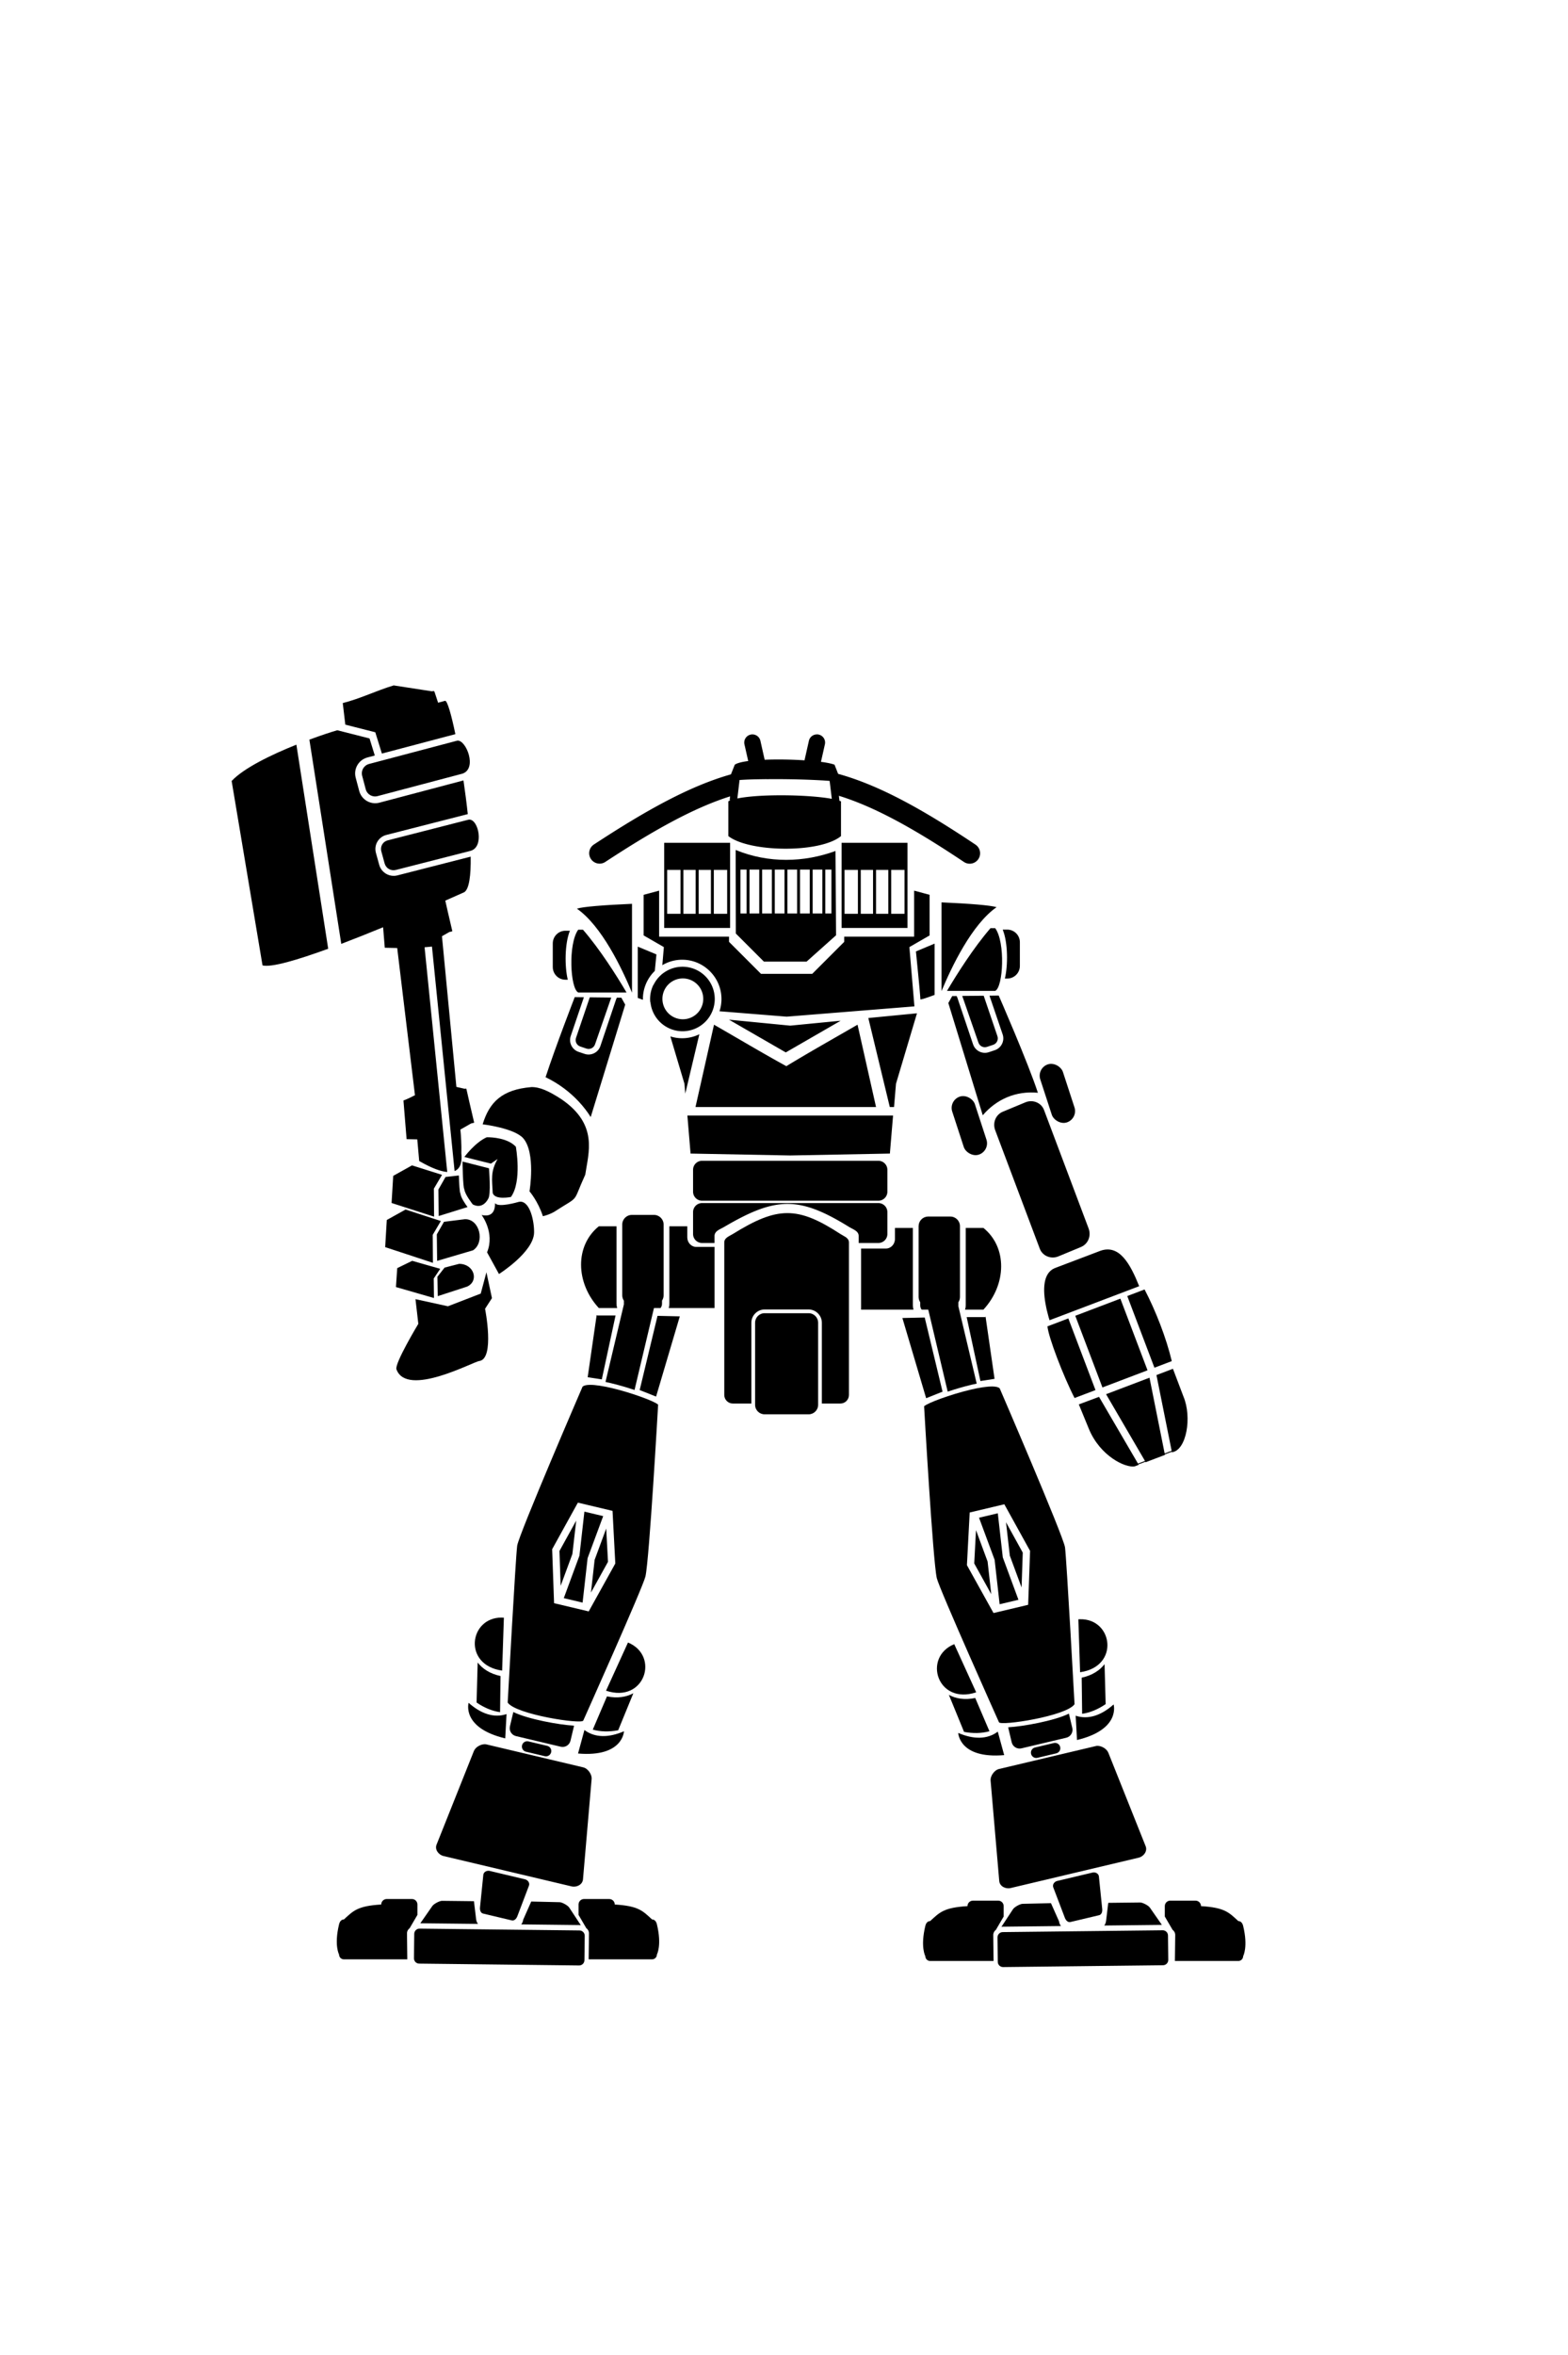 <?xml version="1.0" encoding="UTF-8" standalone="no"?>
<!-- Created with Inkscape (http://www.inkscape.org/) -->

<svg
   sodipodi:docname="Hatchetman.svg"
   inkscape:version="1.1.2 (0a00cf5339, 2022-02-04)"
   id="svg8"
   version="1.1"
   viewBox="0 0 34.983 52.516"
   height="52.516mm"
   width="34.983mm"
   xmlns:inkscape="http://www.inkscape.org/namespaces/inkscape"
   xmlns:sodipodi="http://sodipodi.sourceforge.net/DTD/sodipodi-0.dtd"
   xmlns="http://www.w3.org/2000/svg"
   xmlns:svg="http://www.w3.org/2000/svg"
   xmlns:rdf="http://www.w3.org/1999/02/22-rdf-syntax-ns#"
   xmlns:cc="http://creativecommons.org/ns#"
   xmlns:dc="http://purl.org/dc/elements/1.1/">
  <defs
     id="defs2" />
  <sodipodi:namedview
     id="base"
     pagecolor="#ffffff"
     bordercolor="#666666"
     borderopacity="1.0"
     inkscape:pageopacity="0.0"
     inkscape:pageshadow="2"
     inkscape:zoom="5.6568543"
     inkscape:cx="78.223687"
     inkscape:cy="97.669123"
     inkscape:document-units="mm"
     inkscape:current-layer="layer1"
     showgrid="false"
     inkscape:window-width="1850"
     inkscape:window-height="1016"
     inkscape:window-x="70"
     inkscape:window-y="1107"
     inkscape:window-maximized="1"
     inkscape:snap-global="false"
     fit-margin-top="0"
     fit-margin-left="0"
     fit-margin-right="0"
     fit-margin-bottom="0"
     showguides="true"
     inkscape:guide-bbox="true"
     inkscape:pagecheckerboard="0" />
  <g
     inkscape:label="Capa 1"
     inkscape:groupmode="layer"
     id="layer1"
     transform="translate(-135.49,-99.591)">
    <path
       id="rect21856"
       style="fill:#000000;stroke:none;stroke-width:0.624;stroke-linecap:round;stroke-miterlimit:4;stroke-dasharray:none;stop-color:#000000"
       d="M 33.143 57.678 C 31.69 58.115 30.334 58.792 28.857 59.164 L 29.072 60.98 L 31.596 61.621 L 32.152 63.414 L 38.338 61.779 C 37.996 60.131 37.669 58.999 37.482 58.971 L 36.883 59.133 L 36.578 58.207 L 36.562 58.207 L 36.545 58.152 L 36.348 58.172 L 33.143 57.678 z M 28.398 61.451 C 27.881 61.599 27.03 61.878 26.047 62.242 L 28.732 79.428 C 29.892 78.987 31.096 78.506 32.254 78.029 L 32.395 79.754 L 32.414 79.752 L 32.414 79.754 L 33.441 79.777 L 34.936 92.162 C 34.618 92.329 34.297 92.486 33.967 92.607 L 34.232 95.863 L 34.25 95.859 L 34.25 95.861 L 35.131 95.879 L 35.293 97.701 C 36.365 98.318 37.122 98.582 37.654 98.625 L 35.746 79.715 L 36.367 79.656 L 38.273 98.547 C 38.869 98.301 38.895 97.563 38.842 97.059 C 38.864 96.32 38.808 95.529 38.76 95.055 L 39.664 94.539 L 39.922 94.477 L 39.523 92.768 L 39.271 91.654 L 39.262 91.652 L 39.246 91.602 L 39.109 91.619 L 38.424 91.463 L 37.209 78.785 L 37.828 78.432 L 38.084 78.369 L 37.686 76.66 L 37.49 75.789 C 38.405 75.385 39.086 75.08 39.086 75.08 C 39.503 74.817 39.65 73.665 39.627 72.088 L 33.453 73.666 C 32.792 73.835 32.106 73.435 31.926 72.777 L 31.648 71.766 C 31.469 71.108 31.863 70.431 32.523 70.262 L 39.383 68.508 C 39.283 67.572 39.157 66.611 39.02 65.674 L 31.938 67.547 C 31.198 67.742 30.438 67.298 30.242 66.559 L 29.945 65.439 C 29.75 64.7 30.192 63.938 30.932 63.742 L 31.555 63.578 L 31.111 62.141 L 28.398 61.451 z M 38.521 62.324 C 38.498 62.326 38.474 62.331 38.451 62.338 L 31.076 64.287 C 30.631 64.405 30.375 64.844 30.492 65.289 L 30.789 66.41 C 30.907 66.856 31.346 67.11 31.791 66.992 L 38.934 65.104 C 40.204 64.675 39.246 62.27 38.521 62.324 z M 24.953 62.664 C 22.863 63.501 20.529 64.626 19.502 65.721 L 22.102 81.24 C 22.851 81.429 25.052 80.779 27.631 79.838 L 24.953 62.664 z M 39.506 68.971 C 39.48 68.972 39.456 68.975 39.43 68.98 L 32.646 70.715 C 32.229 70.821 31.992 71.229 32.105 71.645 L 32.381 72.656 C 32.495 73.072 32.911 73.314 33.328 73.207 L 39.613 71.6 C 40.784 71.287 40.292 68.944 39.506 68.971 z M 53.209 76.057 C 50.811 76.162 49.102 76.299 48.568 76.463 C 50.663 77.924 52.363 81.496 53.209 83.535 L 53.209 76.057 z M 48.682 78.234 C 47.818 79.425 48.004 83.191 48.682 83.518 L 52.748 83.518 C 51.898 82.08 50.515 79.89 49.08 78.234 L 48.682 78.234 z M 47.58 78.322 C 47.001 78.337 46.539 78.808 46.539 79.391 L 46.539 81.377 C 46.539 81.969 47.016 82.445 47.607 82.445 L 47.803 82.445 C 47.533 81.359 47.538 79.4 47.982 78.322 L 47.607 78.322 C 47.598 78.322 47.589 78.322 47.58 78.322 z M 48.387 83.91 C 48.387 83.91 46.775 88.063 45.932 90.648 C 46.475 90.909 46.999 91.225 47.49 91.592 C 48.395 92.269 49.165 93.097 49.732 94 L 52.637 84.541 L 52.311 83.957 L 51.936 83.953 C 51.905 84.015 51.877 84.078 51.871 84.096 L 50.547 88.027 C 50.363 88.573 49.764 88.87 49.219 88.686 L 48.707 88.514 C 48.161 88.33 47.865 87.731 48.049 87.186 L 49.158 83.92 L 48.387 83.91 z M 49.654 83.926 L 48.496 87.336 C 48.393 87.641 48.552 87.964 48.857 88.066 L 49.367 88.238 C 49.673 88.341 49.995 88.182 50.098 87.877 L 51.461 83.947 L 49.654 83.926 z M 44.717 91.48 L 44.717 91.482 C 42.283 91.69 41.208 92.729 40.635 94.611 C 40.635 94.611 43.277 94.924 44.045 95.779 C 45.124 97.003 44.58 100.254 44.58 100.254 C 44.58 100.254 45.289 101.068 45.707 102.346 C 46.043 102.266 46.354 102.147 46.635 101.99 C 48.921 100.52 48.117 101.376 49.273 98.852 C 49.544 96.987 50.394 94.625 47.246 92.486 C 46.207 91.815 45.438 91.459 44.717 91.48 z M 40.996 95.701 C 40.985 95.702 40.977 95.703 40.977 95.703 C 39.993 96.142 39.096 97.361 39.096 97.361 L 41.328 97.92 L 41.893 97.533 C 41.285 98.6 41.424 99.233 41.482 100.387 C 41.656 101.013 43.018 100.725 43.018 100.725 C 43.964 99.412 43.43 96.498 43.43 96.498 C 42.742 95.756 41.381 95.701 41.051 95.701 L 41.049 95.701 C 41.026 95.701 40.988 95.709 40.996 95.701 z M 38.939 97.746 C 38.939 97.746 38.97 99.933 39.092 100.07 C 39.136 100.524 39.807 101.357 39.807 101.357 C 40.672 101.8 41.09 100.895 41.09 100.895 C 41.362 100.576 41.166 98.312 41.166 98.312 L 38.939 97.746 z M 34.688 98.068 L 33.105 98.951 L 32.967 101.232 L 36.547 102.383 L 36.527 100.029 L 37.215 98.863 L 34.688 98.068 z M 38.631 98.918 L 37.51 99.043 L 36.908 100.102 L 36.936 102.33 L 39.363 101.574 C 39.168 101.312 38.798 100.778 38.766 100.445 C 38.694 100.364 38.654 99.558 38.633 98.918 L 38.631 98.918 z M 43.82 101.123 L 43.82 101.125 C 43.766 101.124 43.711 101.133 43.652 101.145 C 43.652 101.145 41.931 101.657 41.682 101.242 C 41.667 101.396 41.746 102.514 40.549 102.244 C 40.549 102.244 41.686 103.732 41.006 105.383 L 42.01 107.211 C 42.01 107.211 44.922 105.374 44.965 103.729 C 44.984 102.794 44.637 101.132 43.82 101.123 z M 34.146 101.783 L 32.564 102.664 L 32.428 104.947 L 36.449 106.27 L 36.43 103.916 L 37.117 102.75 L 34.146 101.783 z M 39.146 102.596 L 37.379 102.816 L 36.775 103.875 L 36.803 106.104 L 39.824 105.215 C 40.841 104.558 40.399 102.574 39.146 102.596 z M 34.703 106.1 L 33.443 106.715 L 33.334 108.307 L 36.535 109.229 L 36.516 107.588 L 37.062 106.773 L 34.703 106.1 z M 38.656 106.354 L 37.43 106.67 L 36.826 107.443 L 36.854 109.072 L 39.334 108.266 C 40.351 107.786 39.909 106.354 38.658 106.354 L 38.656 106.354 z M 40.953 107.064 L 40.473 108.857 L 37.711 109.924 L 34.98 109.326 L 35.219 111.402 C 35.219 111.402 33.202 114.749 33.377 115.229 C 34.254 117.638 39.888 114.566 40.359 114.529 C 41.674 114.335 40.838 110.135 40.838 110.135 L 41.418 109.24 L 40.953 107.064 z "
       transform="matrix(0.265,0,0,0.265,135.49,99.591)" />
    <path
       id="path6324"
       style="fill:#000000;stroke:none;stroke-width:1px;stroke-linecap:butt;stroke-linejoin:miter;stroke-opacity:1"
       d="M 55.492 74.949 L 54.189 75.299 L 54.189 78.717 L 55.891 79.699 L 55.762 81.221 C 56.253 80.931 56.824 80.762 57.434 80.762 C 59.255 80.762 60.74 82.249 60.74 84.07 C 60.74 84.429 60.681 84.774 60.574 85.098 L 66.227 85.553 L 76.986 84.688 L 76.562 79.699 L 78.264 78.717 L 78.264 75.299 L 76.961 74.949 L 76.961 78.818 L 71.076 78.818 L 71.076 79.258 L 68.385 81.949 L 66.227 81.949 L 64.068 81.949 L 61.377 79.258 L 61.377 78.818 L 55.492 78.818 L 55.492 74.949 z M 78.686 79.406 L 77.113 80.064 C 77.113 80.064 77.507 83.973 77.484 84.082 C 77.462 84.191 78.686 83.721 78.686 83.721 L 78.686 79.406 z M 53.693 79.66 L 53.693 83.975 C 53.693 83.975 53.895 84.051 54.131 84.135 C 54.13 84.113 54.127 84.092 54.127 84.07 C 54.127 83.144 54.512 82.304 55.129 81.703 C 55.201 80.965 55.266 80.316 55.266 80.316 L 53.693 79.66 z M 57.461 81.352 A 2.715 2.715 0 0 0 56.072 81.736 A 2.715 2.715 0 0 0 55.895 81.852 C 55.866 81.871 55.838 81.891 55.811 81.912 A 2.715 2.715 0 0 0 55.756 81.955 C 55.736 81.971 55.715 81.985 55.695 82.002 L 55.695 82.008 A 2.715 2.715 0 0 0 55.014 82.895 C 55.015 82.879 55.014 82.881 55.016 82.865 C 54.835 83.228 54.732 83.637 54.732 84.07 C 54.732 84.158 54.738 84.244 54.746 84.33 C 54.753 84.332 54.756 84.331 54.762 84.332 A 2.715 2.715 0 0 0 56.217 86.475 A 2.715 2.715 0 0 0 57.461 86.781 A 2.715 2.715 0 0 0 60.176 84.066 A 2.715 2.715 0 0 0 57.461 81.352 z M 57.488 82.336 A 1.718 1.718 0 0 1 59.207 84.055 A 1.718 1.718 0 0 1 57.488 85.773 A 1.718 1.718 0 0 1 55.77 84.055 A 1.718 1.718 0 0 1 57.488 82.336 z M 77.201 85.27 L 73.105 85.668 L 74.912 93.156 L 75.27 93.156 L 75.434 91.199 L 77.201 85.27 z M 61.375 85.807 L 66.154 88.562 L 70.777 85.895 L 66.529 86.309 L 61.375 85.807 z M 60.113 86.23 L 58.555 93.156 L 73.754 93.156 L 72.197 86.23 C 70.196 87.387 68.178 88.518 66.203 89.719 C 64.151 88.597 62.143 87.392 60.113 86.23 z M 58.879 87.033 C 58.441 87.246 57.952 87.369 57.434 87.369 C 57.087 87.369 56.752 87.314 56.438 87.215 L 57.625 91.199 L 57.693 92.031 L 58.879 87.033 z M 57.871 93.871 L 58.139 97.074 L 66.529 97.234 L 74.92 97.074 L 75.188 93.871 L 57.871 93.871 z M 59.09 97.682 C 58.678 97.692 58.35 98.027 58.35 98.441 L 58.35 100.281 C 58.35 100.702 58.689 101.041 59.109 101.041 L 73.949 101.041 C 74.37 101.041 74.709 100.702 74.709 100.281 L 74.709 98.441 C 74.709 98.021 74.37 97.682 73.949 97.682 L 59.109 97.682 C 59.103 97.682 59.096 97.681 59.09 97.682 z M 59.09 101.24 C 58.678 101.251 58.35 101.586 58.35 102 L 58.35 103.84 C 58.35 104.26 58.689 104.598 59.109 104.598 L 60.156 104.598 L 60.156 104.023 C 60.156 103.585 60.601 103.463 60.994 103.232 C 63.164 101.96 64.734 101.316 66.285 101.312 C 67.836 101.308 69.369 101.944 71.459 103.232 C 71.847 103.472 72.293 103.585 72.293 104.023 L 72.293 104.598 L 73.949 104.598 C 74.37 104.598 74.709 104.26 74.709 103.84 L 74.709 102 C 74.709 101.579 74.37 101.24 73.949 101.24 L 59.109 101.24 C 59.103 101.24 59.096 101.24 59.09 101.24 z "
       transform="matrix(0.265,0,0,0.265,135.49,99.591)" />
    <rect
       style="opacity:1;vector-effect:none;fill:#1a1a1a;fill-opacity:1;stroke:none;stroke-width:0.1;stroke-linecap:butt;stroke-linejoin:miter;stroke-miterlimit:4;stroke-dasharray:none;stroke-dashoffset:0;stroke-opacity:1"
       id="rect860"
       width="7.094"
       height="0"
       x="148.868"
       y="129.319" />
    <path
       id="path962"
       style="fill:#000000;stroke:none;stroke-width:0.065;stroke-linecap:butt;stroke-linejoin:miter;stroke-miterlimit:4;stroke-dasharray:none;stroke-opacity:1"
       d="m 153.718,115.968 v 5.2e-4 a 0.182,0.182 0 0 0 -0.181,0.142 l -0.098,0.436 c -0.284,-0.019 -0.608,-0.025 -0.889,-0.013 l -0.095,-0.423 a 0.182,0.182 0 0 0 -0.181,-0.142 v -5.2e-4 a 0.182,0.182 0 0 0 -0.038,0.005 0.182,0.182 0 0 0 -0.137,0.217 l 0.084,0.372 c -0.142,0.019 -0.249,0.046 -0.3,0.082 l -0.085,0.215 c -0.902,0.255 -1.865,0.782 -3.057,1.564 a 0.232,0.232 0 0 0 -0.068,0.322 0.232,0.232 0 0 0 0.322,0.067 c 1.111,-0.729 1.992,-1.212 2.784,-1.462 l -0.01,0.089 0.017,0.002 c -0.016,0.006 -0.034,0.012 -0.046,0.019 v 0.776 c 0.468,0.365 2.046,0.385 2.513,0 v -0.776 c -0.009,-0.004 -0.023,-0.007 -0.034,-0.011 l -0.013,-0.112 c 0.795,0.245 1.676,0.731 2.79,1.476 a 0.232,0.232 0 0 0 0.322,-0.065 0.232,0.232 0 0 0 -0.065,-0.322 c -1.193,-0.798 -2.158,-1.328 -3.064,-1.578 l -0.08,-0.204 c -0.063,-0.024 -0.169,-0.046 -0.303,-0.064 l 0.088,-0.391 a 0.182,0.182 0 0 0 -0.139,-0.217 0.182,0.182 0 0 0 -0.038,-0.005 z m -1.131,0.999 c 0.377,-0.004 0.767,0.003 1.118,0.02 0.142,0.007 0.238,0.013 0.295,0.019 l 0.048,0.399 c -0.276,-0.051 -0.721,-0.08 -1.152,-0.079 -0.367,6.4e-4 -0.722,0.023 -0.955,0.071 l 0.049,-0.412 c 0.186,-0.012 0.288,-0.015 0.597,-0.019 z" />
    <path
       id="path1385"
       style="fill:#000000;stroke:none;stroke-width:0.246;stroke-linecap:butt;stroke-linejoin:miter;stroke-miterlimit:4;stroke-dasharray:none;stroke-opacity:1"
       d="M 55.92 70.922 L 55.92 78.086 L 61.469 78.086 L 61.469 70.922 L 55.92 70.922 z M 70.854 70.922 L 70.854 78.086 L 76.4 78.086 L 76.4 70.922 L 70.854 70.922 z M 61.936 71.525 L 61.951 78.559 L 64.312 80.92 L 67.908 80.92 L 70.387 78.705 L 70.342 71.611 C 67.691 72.578 64.722 72.667 61.936 71.525 z M 62.338 73.176 L 62.857 73.176 L 62.857 76.869 L 62.338 76.869 L 62.338 73.176 z M 63.102 73.176 L 63.922 73.176 L 63.922 76.869 L 63.102 76.869 L 63.102 73.176 z M 64.166 73.176 L 64.984 73.176 L 64.984 76.869 L 64.166 76.869 L 64.166 73.176 z M 65.229 73.176 L 66.047 73.176 L 66.047 76.869 L 65.229 76.869 L 65.229 73.176 z M 66.291 73.176 L 67.109 73.176 L 67.109 76.869 L 66.291 76.869 L 66.291 73.176 z M 67.354 73.176 L 68.174 73.176 L 68.174 76.869 L 67.354 76.869 L 67.354 73.176 z M 68.418 73.176 L 69.236 73.176 L 69.236 76.869 L 68.418 76.869 L 68.418 73.176 z M 69.48 73.176 L 69.998 73.176 L 69.998 76.869 L 69.48 76.869 L 69.48 73.176 z M 56.168 73.205 L 57.293 73.205 L 57.293 76.898 L 56.168 76.898 L 56.168 73.205 z M 57.535 73.205 L 58.568 73.205 L 58.568 76.898 L 57.535 76.898 L 57.535 73.205 z M 58.82 73.205 L 59.854 73.205 L 59.854 76.898 L 58.82 76.898 L 58.82 73.205 z M 60.098 73.205 L 61.221 73.205 L 61.221 76.898 L 60.098 76.898 L 60.098 73.205 z M 71.102 73.205 L 72.227 73.205 L 72.227 76.898 L 71.102 76.898 L 71.102 73.205 z M 72.469 73.205 L 73.502 73.205 L 73.502 76.898 L 72.469 76.898 L 72.469 73.205 z M 73.754 73.205 L 74.787 73.205 L 74.787 76.898 L 73.754 76.898 L 73.754 73.205 z M 75.031 73.205 L 76.154 73.205 L 76.154 76.898 L 75.031 76.898 L 75.031 73.205 z "
       transform="matrix(0.265,0,0,0.265,135.49,99.591)" />
    <path
       id="rect8181"
       style="stroke-width:1.671;stroke-linecap:round;stop-color:#000000"
       d="M 66.277 102.084 C 64.936 102.088 63.578 102.677 61.701 103.84 C 61.36 104.051 60.977 104.162 60.977 104.562 L 60.977 117.385 C 60.977 117.786 61.3 118.109 61.701 118.109 L 63.258 118.109 L 63.258 111.309 C 63.258 110.698 63.762 110.193 64.373 110.193 L 68.078 110.193 C 68.689 110.193 69.193 110.698 69.193 111.309 L 69.193 118.109 L 70.75 118.109 C 71.151 118.109 71.473 117.786 71.473 117.385 L 71.473 104.562 C 71.473 104.162 71.086 104.059 70.75 103.84 C 68.943 102.662 67.619 102.08 66.277 102.084 z M 64.373 110.508 C 63.93 110.508 63.572 110.865 63.572 111.309 L 63.572 118.215 C 63.572 118.658 63.929 119.016 64.373 119.016 L 68.078 119.016 C 68.522 119.016 68.879 118.658 68.879 118.215 L 68.879 111.309 C 68.879 110.865 68.522 110.508 68.078 110.508 L 64.373 110.508 z "
       transform="matrix(0.265,0,0,0.265,135.49,99.591)" />
    <path
       id="rect15785-4-6"
       style="stroke-width:0.585;stroke-linecap:round;stop-color:#000000"
       d="M 78.107 102.375 C 77.677 102.397 77.338 102.75 77.338 103.186 L 77.338 109.137 C 77.338 109.303 77.388 109.456 77.473 109.584 L 77.473 109.852 C 77.473 109.99 77.522 110.113 77.6 110.211 L 78.152 110.211 L 79.787 117.107 C 80.416 116.897 81.122 116.687 81.789 116.529 C 81.939 116.494 82.086 116.462 82.23 116.432 L 80.682 109.904 C 80.682 109.904 80.682 109.902 80.682 109.902 C 80.683 109.886 80.684 109.868 80.684 109.852 L 80.684 109.59 C 80.771 109.46 80.82 109.305 80.82 109.137 L 80.82 103.186 C 80.82 102.736 80.46 102.375 80.01 102.375 L 78.15 102.375 C 78.136 102.375 78.121 102.374 78.107 102.375 z M 75.346 103.33 L 75.346 104.258 C 75.346 104.706 75.007 105.066 74.586 105.066 L 72.494 105.066 L 72.494 110.211 L 76.91 110.211 C 76.872 110.097 76.854 109.977 76.854 109.852 L 76.854 103.33 L 75.346 103.33 z M 81.305 103.33 L 81.305 109.852 C 81.305 109.977 81.286 110.097 81.248 110.211 L 82.793 110.211 C 84.758 108.082 84.815 104.965 82.793 103.33 L 81.305 103.33 z M 82.975 110.793 C 82.96 110.808 82.949 110.823 82.934 110.838 L 81.385 110.838 L 82.543 116.215 L 83.732 116.031 L 82.975 110.793 z M 77.852 110.869 L 75.973 110.912 L 77.973 117.66 L 79.354 117.111 L 77.852 110.869 z M 83.566 116.674 C 83.095 116.665 82.424 116.775 81.703 116.945 C 80.018 117.344 78.069 118.067 77.801 118.342 C 77.801 118.342 78.539 131.358 78.869 132.801 C 79.093 133.745 84.104 144.928 84.104 144.928 C 84.229 145.26 89.786 144.416 90.467 143.41 C 90.467 143.41 89.802 131.264 89.664 130.205 C 89.486 129.158 84.166 116.834 84.166 116.834 C 84.061 116.729 83.849 116.679 83.566 116.674 z M 84.555 126.586 L 84.668 126.789 L 86.723 130.508 L 86.561 135.047 L 83.645 135.738 L 81.406 131.709 L 81.639 127.277 L 84.555 126.586 z M 84.006 127.344 L 82.426 127.719 L 83.738 131.26 L 84.16 135 L 85.744 134.623 L 84.426 131.053 L 84.006 127.344 z M 84.697 128.1 L 85.018 130.912 L 86.008 133.588 L 86.107 130.654 L 84.697 128.1 z M 82.17 128.764 L 82.021 131.564 L 83.455 134.152 L 83.146 131.402 L 82.17 128.764 z M 90.92 136.26 C 90.876 136.261 90.832 136.262 90.787 136.266 L 90.934 140.719 C 94.283 140.254 93.709 136.195 90.92 136.26 z M 80.338 138.357 C 77.647 139.469 78.927 143.499 82.186 142.41 L 80.338 138.357 z M 92.994 140.039 C 92.59 140.566 91.955 140.986 91.068 141.178 L 91.107 144.219 C 91.782 144.12 92.445 143.842 93.086 143.404 L 92.994 140.039 z M 79.887 142.625 L 81.164 145.74 C 81.927 145.882 82.645 145.868 83.303 145.686 L 82.107 142.889 C 81.219 143.072 80.469 142.944 79.887 142.625 z M 93.756 143.432 C 92.713 144.358 91.611 144.731 90.561 144.379 L 90.674 146.424 C 94.382 145.537 93.756 143.432 93.756 143.432 z M 89.992 144.205 C 88.759 144.811 86.121 145.284 84.885 145.352 C 84.884 145.352 84.882 145.353 84.881 145.354 C 84.885 145.377 84.885 145.395 84.893 145.422 L 85.176 146.617 C 85.263 146.986 85.631 147.212 86 147.125 L 89.77 146.232 C 90.138 146.145 90.365 145.777 90.277 145.408 L 89.994 144.213 C 89.993 144.209 89.993 144.208 89.992 144.205 z M 84.004 145.719 C 83.118 146.384 81.956 146.379 80.674 145.828 C 80.674 145.828 80.744 148.023 84.543 147.695 L 84.004 145.719 z M 88.811 146.666 C 88.781 146.667 88.751 146.671 88.721 146.678 L 87.137 147.055 C 86.896 147.112 86.75 147.35 86.807 147.59 C 86.864 147.83 87.101 147.979 87.342 147.922 L 88.926 147.547 C 89.166 147.49 89.315 147.25 89.258 147.01 C 89.208 146.799 89.018 146.659 88.811 146.666 z M 92.396 146.914 C 92.35 146.914 92.306 146.92 92.266 146.93 L 84.082 148.869 C 83.756 148.947 83.363 149.41 83.4 149.85 L 84.127 158.289 C 84.165 158.729 84.656 158.983 85.086 158.881 L 95.863 156.326 C 96.293 156.224 96.619 155.776 96.455 155.365 L 93.314 147.5 C 93.171 147.142 92.725 146.913 92.396 146.914 z M 92.072 157.564 C 92.042 157.566 92.011 157.571 91.98 157.578 L 89.006 158.283 C 88.766 158.34 88.586 158.589 88.674 158.82 L 89.654 161.393 C 89.744 161.623 89.922 161.787 90.117 161.74 L 92.537 161.166 C 92.733 161.12 92.822 160.892 92.797 160.646 L 92.518 157.908 C 92.498 157.693 92.286 157.557 92.072 157.564 z M 81.916 159.941 C 81.66 159.941 81.453 160.146 81.453 160.402 C 79.441 160.525 79.105 160.935 78.311 161.66 C 78.086 161.66 77.957 161.848 77.904 162.066 C 77.473 163.845 77.904 164.611 77.904 164.611 C 77.904 164.836 78.086 165.018 78.311 165.018 L 81.893 165.018 L 81.914 165.018 L 83.09 165.018 L 83.648 165.018 L 83.623 162.84 C 83.621 162.657 83.71 162.494 83.848 162.395 L 84.5 161.277 L 84.5 160.402 C 84.5 160.154 84.307 159.953 84.062 159.941 C 84.055 159.941 84.049 159.941 84.041 159.941 L 81.916 159.941 z M 98.502 159.941 C 98.258 159.954 98.066 160.155 98.066 160.402 L 98.066 161.277 L 98.719 162.395 C 98.856 162.494 98.946 162.657 98.943 162.84 L 98.916 165.018 L 99.475 165.018 L 100.65 165.018 L 100.674 165.018 L 104.256 165.018 C 104.481 165.018 104.662 164.836 104.662 164.611 C 104.662 164.611 105.094 163.845 104.662 162.066 C 104.609 161.848 104.481 161.66 104.256 161.66 C 103.462 160.935 103.125 160.525 101.113 160.402 C 101.113 160.146 100.907 159.941 100.65 159.941 L 98.525 159.941 C 98.518 159.941 98.511 159.941 98.504 159.941 L 98.502 159.941 z M 95.992 160.096 L 93.305 160.127 L 93.123 161.633 C 93.104 161.79 93.051 161.933 92.967 162.035 L 97.82 161.98 L 96.811 160.531 C 96.672 160.332 96.186 160.094 95.992 160.096 z M 88.482 160.154 L 86.09 160.209 C 85.896 160.211 85.417 160.461 85.283 160.664 L 84.307 162.148 C 84.343 162.136 84.377 162.132 84.416 162.133 L 89.326 162.078 C 89.241 161.979 89.179 161.834 89.16 161.678 L 88.482 160.154 z M 97.883 162.434 L 84.42 162.588 C 84.173 162.591 83.978 162.792 83.98 163.039 L 84.004 165.092 C 84.007 165.339 84.208 165.534 84.455 165.531 L 97.916 165.377 C 98.163 165.374 98.36 165.173 98.357 164.926 L 98.334 162.873 C 98.331 162.626 98.13 162.431 97.883 162.434 z "
       transform="matrix(0.265,0,0,0.265,135.49,99.591)" />
    <path
       id="rect15785-4"
       style="stroke-width:0.585;stroke-linecap:round;stop-color:#000000"
       d="M 53.199 102.236 C 52.749 102.236 52.387 102.599 52.387 103.049 L 52.387 108.998 C 52.387 109.167 52.438 109.324 52.525 109.453 L 52.525 109.715 C 52.525 109.73 52.526 109.743 52.527 109.758 L 50.977 116.293 C 51.121 116.323 51.27 116.355 51.42 116.391 C 52.087 116.548 52.793 116.758 53.422 116.969 L 55.057 110.074 L 55.609 110.074 C 55.687 109.977 55.736 109.854 55.736 109.715 L 55.736 109.447 C 55.821 109.319 55.871 109.164 55.871 108.998 L 55.871 103.049 C 55.871 102.599 55.508 102.236 55.059 102.236 L 53.199 102.236 z M 50.416 103.193 C 48.394 104.828 48.451 107.946 50.416 110.074 L 51.961 110.074 C 51.923 109.96 51.904 109.841 51.904 109.715 L 51.904 103.193 L 50.416 103.193 z M 56.355 103.193 L 56.355 109.715 C 56.355 109.84 56.337 109.96 56.299 110.074 L 60.16 110.074 L 60.16 104.93 L 58.623 104.93 C 58.202 104.93 57.863 104.57 57.863 104.121 L 57.863 103.193 L 56.355 103.193 z M 50.234 110.656 L 49.477 115.895 L 50.666 116.078 L 51.824 110.701 L 50.275 110.701 C 50.26 110.686 50.249 110.671 50.234 110.656 z M 55.357 110.73 L 53.855 116.975 L 55.236 117.523 L 57.234 110.773 L 55.357 110.73 z M 49.641 116.537 C 49.358 116.543 49.148 116.59 49.043 116.695 C 49.043 116.695 43.721 129.02 43.543 130.066 C 43.405 131.125 42.742 143.273 42.742 143.273 C 43.423 144.279 48.98 145.121 49.105 144.789 C 49.105 144.789 54.116 133.606 54.34 132.662 C 54.67 131.22 55.408 118.203 55.408 118.203 C 55.14 117.929 53.191 117.205 51.506 116.807 L 51.506 116.809 C 50.785 116.638 50.112 116.528 49.641 116.537 z M 48.654 126.449 L 51.57 127.141 L 51.803 131.57 L 49.564 135.602 L 46.648 134.91 L 46.486 130.369 L 48.541 126.65 L 48.654 126.449 z M 49.201 127.207 L 48.783 130.914 L 47.465 134.486 L 49.049 134.861 L 49.471 131.121 L 50.783 127.582 L 49.201 127.207 z M 48.512 127.961 L 47.102 130.516 L 47.201 133.451 L 48.189 130.773 L 48.512 127.961 z M 51.037 128.627 L 50.062 131.264 L 49.754 134.016 L 51.188 131.428 L 51.037 128.627 z M 42.221 136.121 C 39.489 136.121 38.952 140.121 42.275 140.582 L 42.422 136.129 C 42.354 136.124 42.286 136.121 42.221 136.121 z M 52.871 138.219 L 51.023 142.273 C 54.282 143.363 55.562 139.331 52.871 138.219 z M 40.215 139.902 L 40.123 143.268 C 40.764 143.706 41.427 143.983 42.102 144.082 L 42.139 141.039 C 41.252 140.848 40.619 140.429 40.215 139.902 z M 53.322 142.488 C 52.739 142.807 51.99 142.935 51.102 142.752 L 49.906 145.549 C 50.564 145.731 51.282 145.745 52.045 145.604 L 53.322 142.488 z M 39.453 143.295 C 39.453 143.295 38.827 145.401 42.535 146.287 L 42.646 144.242 C 41.596 144.594 40.496 144.221 39.453 143.295 z M 43.217 144.068 C 43.216 144.071 43.216 144.072 43.215 144.076 L 42.932 145.271 C 42.844 145.64 43.071 146.006 43.439 146.094 L 47.209 146.988 C 47.578 147.076 47.944 146.849 48.031 146.48 L 48.316 145.285 C 48.324 145.259 48.322 145.239 48.326 145.215 C 48.325 145.215 48.323 145.215 48.322 145.215 C 47.086 145.148 44.45 144.674 43.217 144.068 z M 49.203 145.582 L 48.666 147.559 C 52.465 147.886 52.533 145.689 52.533 145.689 C 51.252 146.24 50.089 146.247 49.203 145.582 z M 44.354 146.529 C 44.164 146.542 43.997 146.676 43.951 146.871 C 43.894 147.111 44.041 147.351 44.281 147.408 L 45.865 147.785 C 46.106 147.842 46.345 147.693 46.402 147.453 C 46.459 147.213 46.313 146.973 46.072 146.916 L 44.488 146.541 C 44.443 146.53 44.397 146.526 44.354 146.529 z M 40.811 146.777 C 40.482 146.777 40.036 147.003 39.893 147.361 L 36.754 155.229 C 36.59 155.639 36.916 156.085 37.346 156.188 L 48.123 158.742 C 48.553 158.844 49.044 158.591 49.082 158.15 L 49.809 149.713 C 49.846 149.273 49.451 148.808 49.125 148.73 L 40.943 146.791 C 40.903 146.781 40.857 146.777 40.811 146.777 z M 41.092 157.428 C 40.894 157.439 40.71 157.572 40.691 157.771 L 40.412 160.51 C 40.387 160.755 40.475 160.983 40.67 161.029 L 43.09 161.604 C 43.285 161.65 43.465 161.486 43.555 161.256 L 44.533 158.682 C 44.621 158.45 44.443 158.204 44.203 158.146 L 41.229 157.439 C 41.183 157.429 41.137 157.425 41.092 157.428 z M 32.535 159.805 C 32.29 159.817 32.096 160.017 32.096 160.266 C 30.084 160.389 29.747 160.798 28.953 161.523 C 28.728 161.523 28.6 161.711 28.547 161.93 C 28.115 163.709 28.547 164.475 28.547 164.475 C 28.547 164.699 28.728 164.881 28.953 164.881 L 32.535 164.881 L 32.557 164.881 L 33.732 164.881 L 34.291 164.881 L 34.266 162.703 C 34.263 162.52 34.353 162.357 34.49 162.258 L 35.143 161.141 L 35.143 160.266 C 35.143 160.017 34.95 159.816 34.705 159.805 C 34.698 159.804 34.691 159.805 34.684 159.805 L 32.559 159.805 C 32.551 159.805 32.543 159.804 32.535 159.805 z M 49.145 159.805 C 48.901 159.817 48.709 160.018 48.709 160.266 L 48.709 161.141 L 49.361 162.258 C 49.499 162.357 49.588 162.52 49.586 162.703 L 49.559 164.881 L 50.117 164.881 L 51.293 164.881 L 51.316 164.881 L 54.898 164.881 C 55.123 164.881 55.305 164.699 55.305 164.475 C 55.305 164.475 55.736 163.709 55.305 161.93 C 55.252 161.711 55.123 161.523 54.898 161.523 C 54.104 160.798 53.768 160.389 51.756 160.266 C 51.756 160.009 51.549 159.805 51.293 159.805 L 49.168 159.805 C 49.161 159.805 49.153 159.804 49.146 159.805 L 49.145 159.805 z M 37.217 159.957 C 37.023 159.955 36.537 160.196 36.398 160.395 L 35.389 161.844 L 40.242 161.898 C 40.158 161.797 40.103 161.654 40.084 161.496 L 39.902 159.988 L 37.217 159.957 z M 44.725 160.016 L 44.049 161.541 C 44.03 161.697 43.966 161.84 43.881 161.939 L 48.793 161.996 C 48.832 161.995 48.866 161.999 48.902 162.012 L 47.926 160.527 C 47.792 160.324 47.311 160.075 47.117 160.072 L 44.725 160.016 z M 35.326 162.295 C 35.079 162.292 34.878 162.489 34.875 162.736 L 34.852 164.789 C 34.849 165.036 35.044 165.237 35.291 165.24 L 48.754 165.395 C 49.001 165.397 49.202 165.2 49.205 164.953 L 49.229 162.9 C 49.231 162.653 49.034 162.452 48.787 162.449 L 35.326 162.295 z "
       transform="matrix(0.265,0,0,0.265,135.49,99.591)" />
    <path
       id="path878-4"
       style="fill:#000000;stroke:none;stroke-width:0.256;stroke-linejoin:round"
       d="m 156.496,119.714 c 0.634,0.028 1.087,0.064 1.228,0.107 -0.554,0.387 -1.004,1.332 -1.228,1.871 z m 1.198,0.576 c 0.229,0.315 0.179,1.311 0,1.398 h -1.076 c 0.225,-0.38 0.591,-0.96 0.97,-1.398 z m 0.078,1.502 c 0,0 0.65,1.484 0.874,2.168 -0.489,-0.047 -0.924,0.142 -1.23,0.502 l -0.768,-2.503 0.086,-0.155 0.099,-0.001 c 0.008,0.016 0.015,0.033 0.017,0.038 l 0.35,1.04 c 0.049,0.144 0.207,0.223 0.351,0.174 l 0.135,-0.045 c 0.144,-0.049 0.223,-0.207 0.174,-0.351 l -0.294,-0.864 z m -0.335,0.004 0.306,0.902 c 0.027,0.081 -0.015,0.166 -0.096,0.193 l -0.135,0.045 c -0.081,0.027 -0.166,-0.015 -0.193,-0.096 l -0.361,-1.04 z"
       sodipodi:nodetypes="ccccccccccccccccccccccccccccc" />
    <path
       id="rect21856-4"
       style="fill:#000000;stroke:none;stroke-width:0.165;stroke-linecap:round;stroke-miterlimit:4;stroke-dasharray:none;stop-color:#000000"
       d="m 157.961,120.321 c 0.157,0 0.283,0.126 0.283,0.283 v 0.526 c 0,0.157 -0.126,0.283 -0.283,0.283 h -0.052 c 0.071,-0.288 0.07,-0.806 -0.048,-1.091 z" />
    <path
       id="rect23665"
       style="stroke-width:0.183;stroke-linecap:round;stop-color:#000000"
       d="m 159.02,127.871 c -0.26,0.111 -0.269,0.477 -0.193,0.852 4.7e-4,0.002 3.4e-4,0.003 8.4e-4,0.005 0.005,0.024 0.009,0.048 0.015,0.072 0.002,0.008 0.003,0.015 0.006,0.022 0.006,0.024 0.011,0.048 0.018,0.071 0.008,0.029 0.015,0.059 0.023,0.089 l 0.002,-7.2e-4 c 0.005,0.017 0.008,0.035 0.014,0.051 l 2,-0.759 c -0.199,-0.497 -0.44,-0.936 -0.861,-0.791 z m -0.161,1.298 c 0.024,0.246 0.352,1.104 0.605,1.598 l 0.467,-0.177 -0.606,-1.598 z m 0.621,-0.236 0.606,1.598 1.006,-0.382 -0.606,-1.598 z m 1.16,-0.44 0.606,1.598 0.387,-0.147 c -0.123,-0.517 -0.356,-1.117 -0.607,-1.598 z m -1.081,2.416 0.224,0.545 c 0.251,0.61 0.819,0.876 1.023,0.837 l 0.087,-0.033 -0.006,-0.01 0.157,-0.059 0.006,0.01 0.429,-0.163 -0.002,-0.011 0.156,-0.059 0.002,0.011 0.005,-0.001 c 0.321,-0.047 0.447,-0.78 0.254,-1.241 l -0.235,-0.62 -0.368,0.14 0.339,1.689 -0.156,0.059 -0.338,-1.689 -0.969,0.368 0.868,1.488 -0.156,0.059 -0.869,-1.488 z" />
    <path
       id="rect26063"
       style="stroke-width:0.165;stroke-linecap:round;stop-color:#000000"
       transform="rotate(-22.541)"
       d="m 98.124,175.396 h 0.545 c 0.176,0 0.323,0.142 0.317,0.317 l -0.094,2.821 c -0.006,0.176 -0.142,0.317 -0.317,0.317 H 98.03 c -0.176,0 -0.323,-0.142 -0.317,-0.317 l 0.094,-2.821 c 0.006,-0.176 0.142,-0.317 0.317,-0.317 z"
       sodipodi:nodetypes="sssssssss" />
    <rect
       style="fill:#000000;stroke:none;stroke-width:0.165;stroke-linecap:round;stroke-miterlimit:4;stroke-dasharray:none;stop-color:#000000"
       id="rect26338"
       width="0.532"
       height="1.362"
       x="112.497"
       y="166.533"
       ry="0.266"
       transform="rotate(-18.076)" />
    <rect
       style="fill:#000000;stroke:none;stroke-width:0.165;stroke-linecap:round;stroke-miterlimit:4;stroke-dasharray:none;stop-color:#000000"
       id="rect26338-8"
       width="0.532"
       height="1.362"
       x="110.407"
       y="166.607"
       ry="0.266"
       transform="rotate(-18.076)" />
  </g>
</svg>
